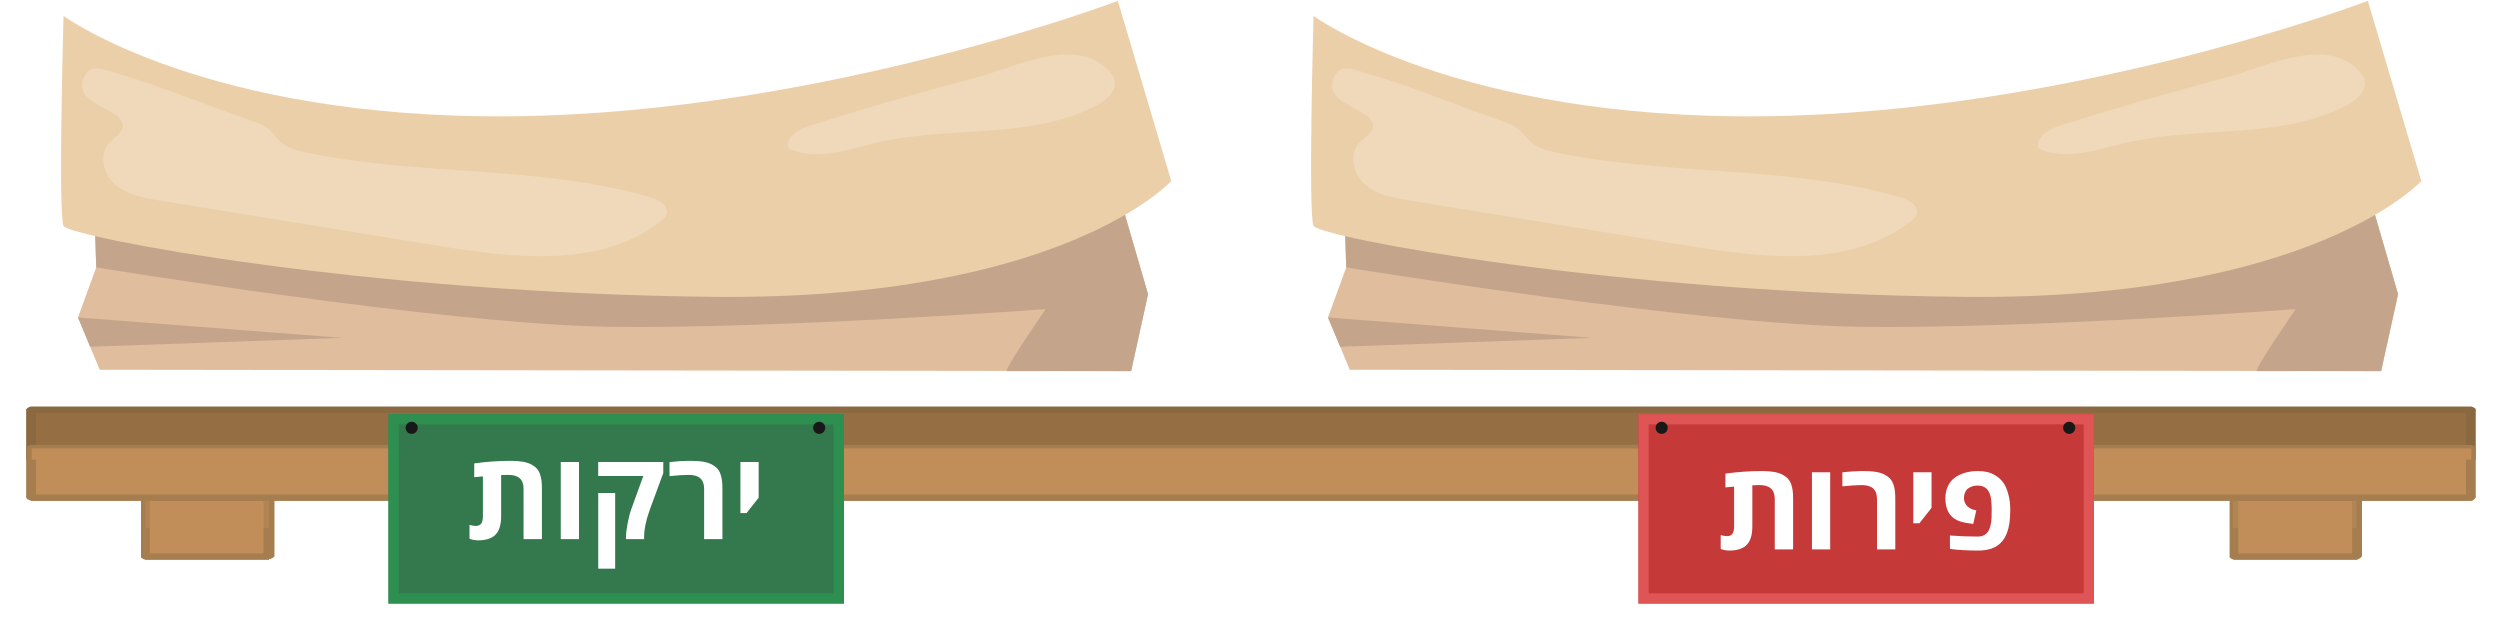 <svg viewBox="0 0 245 61" fill="none" xmlns="http://www.w3.org/2000/svg">
<g filter="url(#filter0_d_1280_14286)">
<path d="M26.363 39.594H14.247V50.515H26.363V39.594Z" fill="#C18E59"/>
<path d="M26.362 50.864H14.247C14.247 50.864 13.818 50.725 13.818 50.586V39.595C13.818 39.595 14.032 39.247 14.247 39.247H26.362C26.362 39.247 26.898 39.386 26.898 39.595V50.516C26.898 50.516 26.684 50.795 26.362 50.795V50.864ZM14.676 50.238H25.826V39.943H14.676V50.238Z" fill="#A57D4F"/>
<g style="mix-blend-mode:multiply" opacity="0.4">
<path d="M26.363 39.593H14.247V47.732H26.363V39.593Z" fill="#C18E59"/>
</g>
<path d="M230.936 39.594H218.821V50.515H230.936V39.594Z" fill="#C18E59"/>
<path d="M231.046 50.864H218.93C218.93 50.864 218.501 50.725 218.501 50.586V39.595C218.501 39.595 218.715 39.247 218.93 39.247H231.046C231.046 39.247 231.474 39.386 231.474 39.595V50.516C231.474 50.516 231.26 50.795 231.046 50.795V50.864ZM219.359 50.238H230.509V39.943H219.359V50.238Z" fill="#A57D4F"/>
<g style="mix-blend-mode:multiply" opacity="0.4">
<path d="M230.936 39.593H218.821V47.732H230.936V39.593Z" fill="#C18E59"/>
</g>
<path d="M242.193 36.115H3.096V40.985H242.193V36.115Z" fill="#966E43"/>
<path d="M242.195 41.332H3.098C3.098 41.332 2.562 41.193 2.562 40.985V36.115C2.562 36.115 2.776 35.837 3.098 35.837H242.195C242.195 35.837 242.624 35.976 242.624 36.115V40.985C242.624 40.985 242.41 41.332 242.195 41.332ZM3.527 40.706H241.659V36.463H3.527V40.706Z" fill="#8A6941"/>
<path d="M242.193 39.94H3.096V44.81H242.193V39.94Z" fill="#C18E59"/>
<path d="M242.195 45.089H3.098C3.098 45.089 2.562 44.95 2.562 44.741V39.872C2.562 39.872 2.776 39.594 3.098 39.594H242.195C242.195 39.594 242.624 39.733 242.624 39.872V44.741C242.624 44.741 242.41 45.089 242.195 45.089ZM3.527 44.463H241.659V40.22H3.527V44.463Z" fill="#A57D4F"/>
<g style="mix-blend-mode:screen">
<path d="M242.193 39.94H3.096V41.053H242.193V39.94Z" fill="#C18E59"/>
</g>
</g>
<path d="M9.103 16.649L9.431 26.204L7.642 31.11L9.774 36.237L110.85 36.37L112.507 28.828L107.349 11.106L9.103 16.649Z" fill="#E0BD9D"/>
<path d="M9.431 26.205C9.431 26.205 43.539 31.81 59.814 32.027C76.089 32.244 102.469 30.297 102.469 30.297C102.469 30.297 98.252 36.387 98.686 36.371C99.118 36.356 110.85 36.371 110.85 36.371L112.509 28.828L109.251 17.634L9.104 16.038L9.431 26.205Z" fill="#C4A58C"/>
<path d="M6.228 1.562C6.228 1.562 20.115 11.746 50.409 11.393C80.704 11.041 109.548 0.086 109.548 0.086L114.786 17.743C114.786 17.743 104.131 29.426 69.97 29.092C35.809 28.757 6.779 23.233 6.228 22.137C5.678 21.041 6.228 1.562 6.228 1.562Z" fill="#EBCFA8"/>
<path opacity="0.21" d="M11.108 11.141C11.541 11.388 11.994 11.741 12.037 12.238C12.106 13.018 11.198 13.459 10.671 14.039C9.633 15.179 10.152 17.134 11.333 18.125C12.515 19.116 14.118 19.399 15.64 19.647C24.769 21.132 33.899 22.616 43.028 24.101C50.416 25.303 58.756 26.284 64.698 21.734C64.971 21.526 65.25 21.284 65.337 20.952C65.547 20.148 64.57 19.582 63.772 19.348C52.835 16.142 41.071 17.3 29.924 14.92C29.078 14.738 28.197 14.518 27.548 13.946C27.163 13.607 26.884 13.164 26.507 12.818C25.921 12.278 25.145 12.005 24.392 11.745C20.083 10.26 15.766 8.433 11.394 7.179C10.165 6.826 8.845 6.101 8.195 7.664C7.373 9.638 9.999 10.31 11.108 11.142V11.141Z" fill="white"/>
<path opacity="0.21" d="M79.322 12.332C78.251 12.672 76.929 13.464 77.263 14.536C79.935 15.813 83.053 14.648 85.937 13.974C93.045 12.31 100.914 13.703 107.405 10.365C108.427 9.838 109.535 8.855 109.196 7.757C109.087 7.405 108.838 7.114 108.578 6.851C105.262 3.514 99.489 6.599 95.552 7.632C90.104 9.061 84.692 10.627 79.325 12.332H79.322Z" fill="white"/>
<path d="M7.642 31.11L33.535 33.11L8.836 33.982L7.642 31.11Z" fill="#C4A58C"/>
<g filter="url(#filter1_d_1280_14286)">
<rect x="38.072" y="58.145" width="18.551" height="44.627" transform="rotate(-90 38.072 58.145)" fill="#33794D"/>
<rect x="38.572" y="57.645" width="17.551" height="43.627" transform="rotate(-90 38.572 57.645)" stroke="#2D9051"/>
</g>
<path d="M48.438 52.51C48.27 52.647 48.051 52.756 47.782 52.838C47.516 52.916 47.219 52.955 46.891 52.955C46.563 52.955 46.27 52.902 46.012 52.797V51.438C46.274 51.508 46.479 51.543 46.627 51.543C46.776 51.543 46.897 51.516 46.991 51.461C47.088 51.406 47.161 51.33 47.208 51.232C47.286 51.057 47.325 50.846 47.325 50.6V46.685L46.475 46.768V45.414C47.674 45.246 48.868 45.162 50.055 45.162C50.934 45.162 51.592 45.273 52.03 45.496C52.252 45.609 52.434 45.74 52.575 45.889C52.719 46.033 52.831 46.215 52.909 46.434C52.987 46.652 53.04 46.875 53.067 47.102C53.094 47.324 53.108 47.59 53.108 47.898V52.838H51.309V47.893C51.309 46.99 50.815 46.539 49.827 46.539C49.608 46.539 49.37 46.545 49.112 46.557V50.6C49.112 51.506 48.887 52.143 48.438 52.51ZM56.741 52.838H54.954V45.279H56.741V52.838ZM63.122 52.639V52.838H61.346V52.639C61.346 52.322 61.397 51.887 61.498 51.332C61.6 50.773 61.725 50.289 61.873 49.879L63.045 46.645H58.622V45.279H65.002V46.357L63.731 49.809C63.325 50.91 63.122 51.853 63.122 52.639ZM60.286 55.727H58.627V48.315H60.286V55.727ZM65.612 45.285C66.342 45.203 66.989 45.162 67.551 45.162C68.118 45.162 68.565 45.19 68.893 45.244C69.221 45.299 69.497 45.383 69.719 45.496C69.942 45.609 70.124 45.74 70.264 45.889C70.409 46.033 70.52 46.215 70.598 46.434C70.676 46.652 70.729 46.875 70.756 47.102C70.784 47.324 70.797 47.59 70.797 47.898V52.838H69.004V47.893C69.004 46.99 68.508 46.539 67.516 46.539C67.016 46.539 66.381 46.58 65.612 46.662V45.285ZM72.561 50.283V45.279H74.348V48.772L73.159 50.283H72.561Z" fill="white"/>
<circle cx="40.343" cy="41.926" r="0.594" fill="#181818"/>
<circle cx="80.281" cy="41.926" r="0.594" fill="#181818"/>
<g filter="url(#filter2_d_1280_14286)">
<rect x="160.572" y="58.145" width="18.551" height="44.627" transform="rotate(-90 160.572 58.145)" fill="#C53939"/>
<rect x="161.072" y="57.645" width="17.551" height="43.627" transform="rotate(-90 161.072 57.645)" stroke="#DF5454"/>
</g>
<path d="M171.055 53.51C170.887 53.647 170.668 53.756 170.399 53.838C170.133 53.916 169.836 53.955 169.508 53.955C169.18 53.955 168.887 53.902 168.629 53.797V52.438C168.891 52.508 169.096 52.543 169.245 52.543C169.393 52.543 169.514 52.516 169.608 52.461C169.706 52.406 169.778 52.33 169.825 52.232C169.903 52.057 169.942 51.846 169.942 51.6V47.685L169.092 47.768V46.414C170.292 46.246 171.485 46.162 172.672 46.162C173.551 46.162 174.209 46.273 174.647 46.496C174.87 46.609 175.051 46.74 175.192 46.889C175.336 47.033 175.448 47.215 175.526 47.434C175.604 47.652 175.657 47.875 175.684 48.102C175.711 48.324 175.725 48.59 175.725 48.898V53.838H173.926V48.893C173.926 47.99 173.432 47.539 172.444 47.539C172.225 47.539 171.987 47.545 171.729 47.557V51.6C171.729 52.506 171.504 53.143 171.055 53.51ZM179.358 53.838H177.571V46.279H179.358V53.838ZM180.553 46.285C181.284 46.203 181.93 46.162 182.493 46.162C183.059 46.162 183.506 46.19 183.834 46.244C184.163 46.299 184.438 46.383 184.661 46.496C184.883 46.609 185.065 46.74 185.206 46.889C185.35 47.033 185.461 47.215 185.54 47.434C185.618 47.652 185.67 47.875 185.698 48.102C185.725 48.324 185.739 48.59 185.739 48.898V53.838H183.946V48.893C183.946 47.99 183.45 47.539 182.458 47.539C181.958 47.539 181.323 47.58 180.553 47.662V46.285ZM187.502 51.283V46.279H189.29V49.772L188.1 51.283H187.502ZM190.649 48.84C190.649 48.438 190.713 48.078 190.842 47.762C190.975 47.445 191.145 47.19 191.352 46.994C191.563 46.799 191.809 46.637 192.09 46.508C192.598 46.277 193.178 46.162 193.831 46.162C194.147 46.162 194.442 46.191 194.715 46.25C194.993 46.309 195.276 46.426 195.565 46.602C195.854 46.773 196.1 46.998 196.303 47.275C196.51 47.553 196.678 47.93 196.807 48.406C196.94 48.879 197.006 49.385 197.006 49.924C197.006 50.463 196.977 50.92 196.918 51.295C196.86 51.666 196.778 51.984 196.672 52.25C196.571 52.516 196.442 52.75 196.286 52.953C196.129 53.156 195.963 53.32 195.788 53.445C195.612 53.57 195.415 53.672 195.196 53.75C194.809 53.887 194.358 53.955 193.842 53.955C193.331 53.955 192.846 53.941 192.389 53.914C191.936 53.887 191.606 53.859 191.399 53.832L191.094 53.791V52.478C191.993 52.549 192.905 52.584 193.831 52.584C194.17 52.584 194.45 52.486 194.668 52.291C194.833 52.143 194.963 51.891 195.061 51.535C195.127 51.293 195.165 51.035 195.172 50.762C195.18 50.488 195.184 50.252 195.184 50.053C195.184 49.853 195.182 49.688 195.178 49.555C195.174 49.418 195.163 49.256 195.143 49.068C195.124 48.877 195.096 48.719 195.061 48.594C195.026 48.469 194.975 48.338 194.909 48.201C194.842 48.06 194.762 47.951 194.668 47.873C194.446 47.682 194.167 47.586 193.831 47.586C193.584 47.586 193.37 47.623 193.186 47.697C193.006 47.768 192.872 47.85 192.782 47.943C192.696 48.037 192.625 48.147 192.571 48.272C192.5 48.447 192.465 48.625 192.465 48.805C192.465 48.98 192.502 49.147 192.577 49.303C192.655 49.459 192.75 49.58 192.864 49.666C193.079 49.83 193.276 49.93 193.456 49.965L193.678 50.006L193.379 51.342L193.069 51.301C192.526 51.23 192.116 51.131 191.838 51.002C191.045 50.639 190.649 49.918 190.649 48.84Z" fill="white"/>
<circle cx="162.843" cy="41.926" r="0.594" fill="#181818"/>
<circle cx="202.781" cy="41.926" r="0.594" fill="#181818"/>
<path d="M131.604 16.649L131.931 26.204L130.142 31.11L132.275 36.237L233.35 36.37L235.008 28.828L229.85 11.106L131.604 16.649Z" fill="#E0BD9D"/>
<path d="M131.931 26.205C131.931 26.205 166.039 31.81 182.314 32.027C198.589 32.244 224.969 30.297 224.969 30.297C224.969 30.297 220.752 36.387 221.186 36.371C221.618 36.356 233.35 36.371 233.35 36.371L235.01 28.828L231.751 17.634L131.604 16.038L131.931 26.205Z" fill="#C4A58C"/>
<path d="M128.729 1.562C128.729 1.562 142.616 11.746 172.909 11.393C203.204 11.041 232.049 0.086 232.049 0.086L237.287 17.743C237.287 17.743 226.631 29.426 192.471 29.092C158.31 28.757 129.279 23.233 128.729 22.137C128.179 21.041 128.729 1.562 128.729 1.562Z" fill="#EBCFA8"/>
<path opacity="0.21" d="M133.608 11.141C134.042 11.388 134.495 11.741 134.537 12.238C134.607 13.018 133.698 13.459 133.172 14.039C132.133 15.179 132.652 17.134 133.834 18.125C135.015 19.116 136.619 19.399 138.141 19.647C147.27 21.132 156.4 22.616 165.528 24.101C172.917 25.303 181.256 26.284 187.199 21.734C187.472 21.526 187.751 21.284 187.838 20.952C188.047 20.148 187.071 19.582 186.273 19.348C175.336 16.142 163.571 17.3 152.425 14.92C151.578 14.738 150.697 14.518 150.048 13.946C149.664 13.607 149.385 13.164 149.007 12.818C148.422 12.278 147.646 12.005 146.892 11.745C142.584 10.26 138.266 8.433 133.894 7.179C132.666 6.826 131.346 6.101 130.695 7.664C129.874 9.638 132.499 10.31 133.608 11.142V11.141Z" fill="white"/>
<path opacity="0.21" d="M201.822 12.332C200.751 12.672 199.43 13.464 199.763 14.536C202.436 15.813 205.554 14.648 208.437 13.974C215.545 12.31 223.414 13.703 229.906 10.365C230.928 9.838 232.036 8.855 231.696 7.757C231.587 7.405 231.338 7.114 231.078 6.851C227.763 3.514 221.99 6.599 218.053 7.632C212.604 9.061 207.192 10.627 201.825 12.332H201.822Z" fill="white"/>
<path d="M130.142 31.11L156.036 33.11L131.337 33.982L130.142 31.11Z" fill="#C4A58C"/>
<defs>
<filter id="filter0_d_1280_14286" x="0.562" y="35.837" width="244.062" height="21.027" filterUnits="userSpaceOnUse" color-interpolation-filters="sRGB">
<feFlood flood-opacity="0" result="BackgroundImageFix"/>
<feColorMatrix in="SourceAlpha" type="matrix" values="0 0 0 0 0 0 0 0 0 0 0 0 0 0 0 0 0 0 127 0" result="hardAlpha"/>
<feOffset dy="4"/>
<feGaussianBlur stdDeviation="1"/>
<feComposite in2="hardAlpha" operator="out"/>
<feColorMatrix type="matrix" values="0 0 0 0 0 0 0 0 0 0 0 0 0 0 0 0 0 0 0.25 0"/>
<feBlend mode="normal" in2="BackgroundImageFix" result="effect1_dropShadow_1280_14286"/>
<feBlend mode="normal" in="SourceGraphic" in2="effect1_dropShadow_1280_14286" result="shape"/>
</filter>
<filter id="filter1_d_1280_14286" x="37.072" y="39.594" width="46.627" height="20.551" filterUnits="userSpaceOnUse" color-interpolation-filters="sRGB">
<feFlood flood-opacity="0" result="BackgroundImageFix"/>
<feColorMatrix in="SourceAlpha" type="matrix" values="0 0 0 0 0 0 0 0 0 0 0 0 0 0 0 0 0 0 127 0" result="hardAlpha"/>
<feOffset dy="1"/>
<feGaussianBlur stdDeviation="0.5"/>
<feComposite in2="hardAlpha" operator="out"/>
<feColorMatrix type="matrix" values="0 0 0 0 0 0 0 0 0 0 0 0 0 0 0 0 0 0 0.4 0"/>
<feBlend mode="normal" in2="BackgroundImageFix" result="effect1_dropShadow_1280_14286"/>
<feBlend mode="normal" in="SourceGraphic" in2="effect1_dropShadow_1280_14286" result="shape"/>
</filter>
<filter id="filter2_d_1280_14286" x="159.572" y="39.594" width="46.627" height="20.551" filterUnits="userSpaceOnUse" color-interpolation-filters="sRGB">
<feFlood flood-opacity="0" result="BackgroundImageFix"/>
<feColorMatrix in="SourceAlpha" type="matrix" values="0 0 0 0 0 0 0 0 0 0 0 0 0 0 0 0 0 0 127 0" result="hardAlpha"/>
<feOffset dy="1"/>
<feGaussianBlur stdDeviation="0.5"/>
<feComposite in2="hardAlpha" operator="out"/>
<feColorMatrix type="matrix" values="0 0 0 0 0 0 0 0 0 0 0 0 0 0 0 0 0 0 0.4 0"/>
<feBlend mode="normal" in2="BackgroundImageFix" result="effect1_dropShadow_1280_14286"/>
<feBlend mode="normal" in="SourceGraphic" in2="effect1_dropShadow_1280_14286" result="shape"/>
</filter>
</defs>
</svg>
